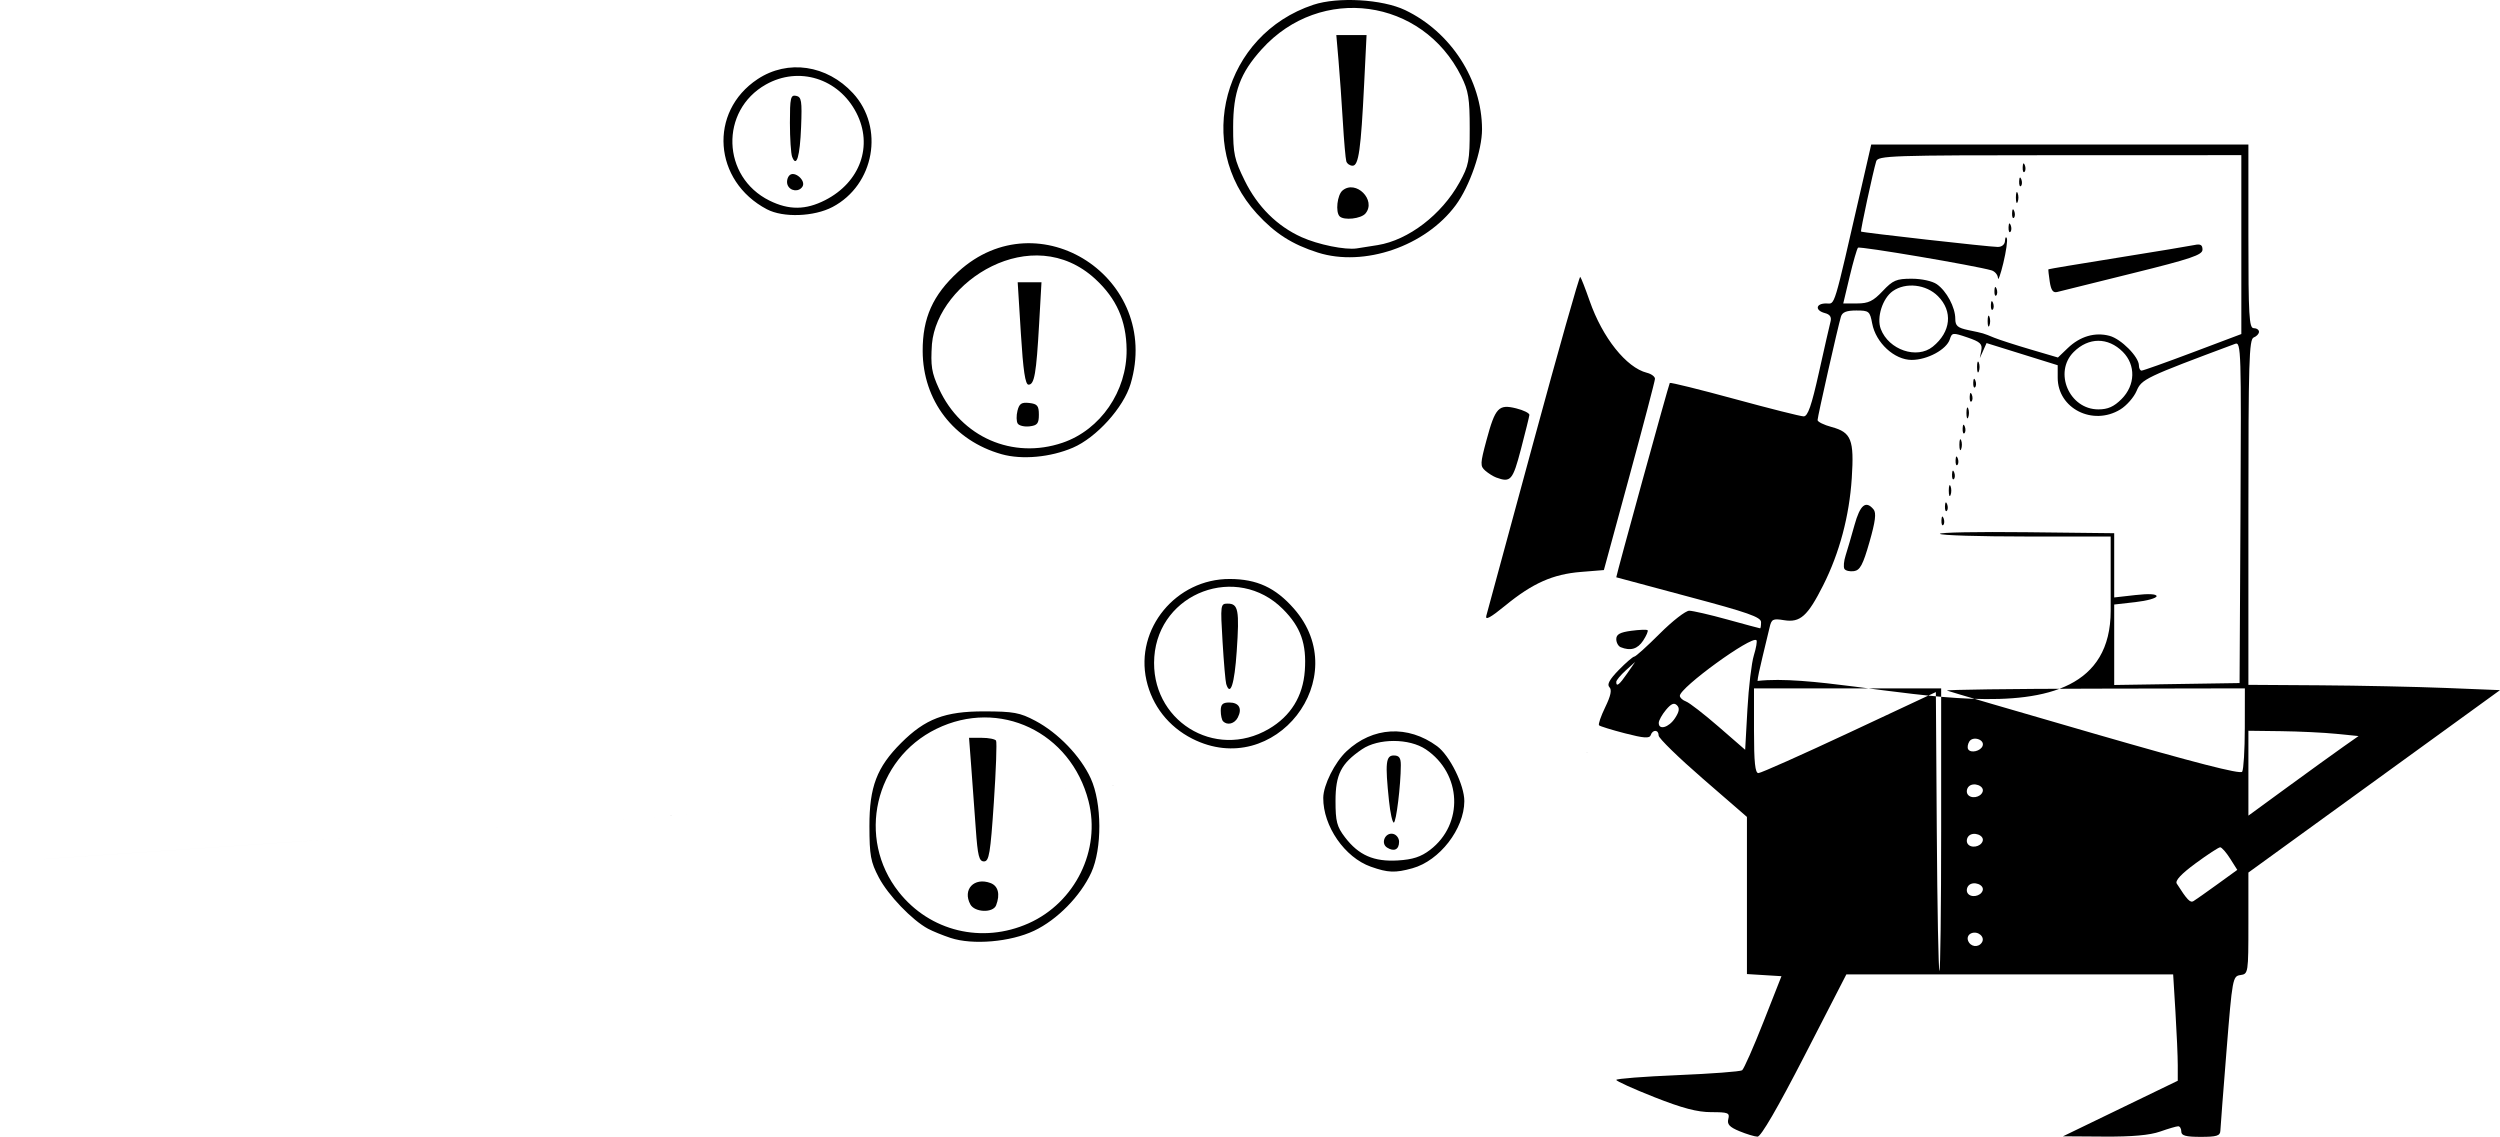 <?xml version="1.0" encoding="UTF-8" standalone="no"?>
<svg
   xmlns:dc="http://purl.org/dc/elements/1.1/"
   xmlns:cc="http://creativecommons.org/ns#"
   xmlns:rdf="http://www.w3.org/1999/02/22-rdf-syntax-ns#"
   xmlns:svg="http://www.w3.org/2000/svg"
   xmlns="http://www.w3.org/2000/svg"
   viewBox="0 0 943.902 429.237"
   height="429.237"
   width="943.902"
   id="svg815"
   version="1.1">
  <defs
     id="defs819" />
  <path
     id="path859"
     d="m 656.72,427.084 c -3.746,-1.556 -4.699,-2.604 -4.178,-4.598 0.606,-2.317 -0.059,-2.583 -6.452,-2.583 -5.245,0 -10.918,-1.497 -21.48,-5.667 -7.894,-3.117 -14.357,-6.044 -14.361,-6.505 0,-0.461 10.405,-1.272 23.132,-1.802 12.727,-0.53 23.69,-1.353 24.363,-1.829 0.672,-0.476 4.292,-8.665 8.044,-18.198 l 6.822,-17.333 -6.518,-0.403 -6.517,-0.403 v -29.664 -29.664 l -16.667,-14.453 c -9.167,-7.949 -16.667,-15.269 -16.667,-16.266 0,-2.275 -2.251,-2.385 -3.009,-0.146 -0.438,1.292 -2.616,1.136 -9.696,-0.696 -5.022,-1.299 -9.431,-2.663 -9.798,-3.029 -0.367,-0.367 0.681,-3.439 2.327,-6.829 2.11,-4.342 2.576,-6.579 1.58,-7.576 -0.997,-0.996 0.045,-2.909 3.528,-6.476 2.718,-2.784 5.365,-5.062 5.882,-5.062 0.517,0 4.839,-3.9 9.606,-8.667 4.767,-4.767 9.772,-8.659 11.123,-8.65 1.351,0.009 7.853,1.509 14.447,3.333 6.595,1.824 12.145,3.317 12.333,3.317 0.188,0 0.342,-1.05 0.341,-2.333 0,-1.91 -4.965,-3.654 -27.333,-9.607 -15.033,-4.001 -27.332,-7.301 -27.332,-7.334 0,-0.881 19.871,-73.042 20.206,-73.376 0.268,-0.268 11.281,2.456 24.474,6.054 13.193,3.598 24.922,6.554 26.064,6.569 1.578,0.021 2.97,-3.979 5.785,-16.615 2.039,-9.153 4.002,-17.771 4.363,-19.15 0.455,-1.738 -0.195,-2.73 -2.118,-3.233 -3.822,-0.999 -3.497,-3.642 0.448,-3.642 3.519,0 2.491,3.389 13.444,-44.333 l 3.595,-15.667 h 71.203 71.203 v 34.667 c 0,29.926 0.274,34.667 2,34.667 1.1,0 2,0.619 2,1.375 0,0.756 -0.9,1.721 -2,2.143 -1.74,0.668 -2,9.241 -2,65.958 v 65.191 l 27,0.176 c 14.85,0.097 36.224,0.547 47.498,1 l 20.498,0.824 -47.498,34.434 -47.498,34.434 v 19.14 c 0,18.834 -0.048,19.147 -3,19.566 -2.919,0.415 -3.061,1.185 -5.247,28.426 -1.236,15.4 -2.286,29.05 -2.333,30.333 -0.072,1.929 -1.358,2.333 -7.42,2.333 -5.63,0 -7.333,-0.465 -7.333,-2 0,-1.1 -0.524,-2 -1.166,-2 -0.641,0 -3.717,0.9 -6.834,2 -3.881,1.369 -10.557,1.967 -21.168,1.894 l -15.499,-0.106 21.667,-10.487 21.667,-10.487 v -5.866 c 0,-3.226 -0.391,-12.26 -0.869,-20.074 l -0.869,-14.207 h -61.697 -61.697 l -15.767,30.658 c -10.135,19.706 -16.482,30.636 -17.767,30.598 -1.1,-0.033 -4.184,-0.967 -6.853,-2.075 z m 76.186,-113.847 v -53.333 h -35.333 -35.333 v 16 c 0,11.918 0.425,15.997 1.667,15.987 0.917,-0.007 16.367,-6.894 34.333,-15.305 l 32.667,-15.293 0.349,52.639 c 0.192,28.951 0.642,52.639 1,52.639 0.358,0 0.651,-24 0.651,-53.333 z m 15.405,42.55 c 1.255,-2.03 -1.47,-4.4 -3.96,-3.445 -1.198,0.46 -1.736,1.655 -1.28,2.844 0.91,2.371 3.932,2.718 5.24,0.601 z m 88.831,-21.876 7.569,-5.478 -2.7,-4.265 c -1.485,-2.346 -3.175,-4.265 -3.756,-4.265 -0.581,0 -4.743,2.715 -9.25,6.033 -5.474,4.029 -7.847,6.579 -7.147,7.678 3.906,6.131 5.075,7.355 6.315,6.613 0.77,-0.461 4.806,-3.303 8.969,-6.316 z m -88.569,2.327 c 0.729,-2.189 -3.449,-3.752 -5.24,-1.961 -0.767,0.767 -0.971,2.08 -0.453,2.918 1.178,1.906 4.951,1.272 5.693,-0.957 z m 0,-18.667 c 0.729,-2.19 -3.449,-3.752 -5.24,-1.961 -0.767,0.767 -0.971,2.08 -0.453,2.918 1.178,1.906 4.951,1.272 5.693,-0.957 z m 135.995,-35.503 5.927,-4.164 -8.461,-0.844 c -4.653,-0.464 -14.011,-0.914 -20.794,-1 l -12.333,-0.156 v 16.022 16.022 l 14.867,-10.858 c 8.177,-5.972 17.534,-12.732 20.794,-15.022 z m -135.995,16.836 c 0.729,-2.19 -3.449,-3.752 -5.24,-1.961 -0.767,0.767 -0.971,2.08 -0.453,2.918 1.178,1.906 4.951,1.272 5.693,-0.957 z m 98.979,-24.001 0.02,-15 -57,0.105 c -31.35,0.058 -56.3,0.391 -55.445,0.741 0.856,0.349 26.055,7.718 56,16.375 37.463,10.83 54.75,15.278 55.424,14.259 0.539,-0.814 0.989,-8.23 1,-16.48 z m -98.979,6.667 c 0.788,-2.366 -3.695,-3.78 -5.047,-1.592 -0.611,0.989 -0.795,2.309 -0.408,2.935 0.987,1.597 4.788,0.661 5.455,-1.343 z m -86.387,-34.126 c 0.87,-2.819 1.31,-5.396 0.979,-5.727 -1.807,-1.807 -28.925,17.879 -28.925,20.997 0,0.7 1.05,1.662 2.333,2.139 1.283,0.477 6.833,4.775 12.333,9.552 l 10,8.685 0.849,-15.261 c 0.467,-8.394 1.561,-17.567 2.431,-20.386 z m -29.779,23.723 c 1.632,-2.49 1.833,-3.798 0.751,-4.88 -1.082,-1.082 -2.195,-0.617 -4.154,1.735 -1.472,1.767 -2.695,3.963 -2.72,4.88 -0.077,2.902 3.806,1.802 6.123,-1.735 z m -18.021,-16.932 2.994,-4.333 -3.57,3.232 c -1.964,1.778 -3.57,3.728 -3.57,4.333 0,2.017 1.124,1.141 4.146,-3.232 z m 182.521,-23.667 v -28 h -31.921 c -17.557,0 -32.2,-0.45 -32.541,-1 -0.341,-0.55 14.324,-0.83 32.588,-0.622 l 33.207,0.378 v 12.128 12.128 l 8,-0.905 c 5.048,-0.571 8,-0.413 8,0.428 0,0.733 -3.6,1.741 -8,2.238 l -8,0.905 v 15.192 15.192 l 23.667,-0.364 23.667,-0.364 0.346,-64.481 c 0.328,-61.07 0.222,-64.435 -2,-63.605 -33.972,12.678 -35.338,13.331 -37.229,17.794 -1.02,2.406 -3.788,5.554 -6.152,6.995 -10.391,6.336 -23.631,-0.387 -23.633,-11.999 l -6e-4,-4.703 -13.431,-4.182 -13.431,-4.182 -1.272,2.849 -1.272,2.849 0.56,-2.924 c 0.467,-2.439 -0.401,-3.251 -5.238,-4.899 -5.52,-1.881 -5.838,-1.848 -6.641,0.683 -1.227,3.867 -8.483,7.797 -14.405,7.802 -6.524,0.007 -13.543,-6.469 -14.91,-13.757 -0.87,-4.635 -1.201,-4.905 -6.015,-4.905 -3.699,0 -5.286,0.639 -5.79,2.333 -1.176,3.946 -8.818,37.784 -8.818,39.045 0,0.652 2.39,1.829 5.311,2.616 7.428,2 8.537,4.807 7.606,19.257 -0.925,14.352 -4.64,28.289 -10.801,40.511 -5.872,11.649 -8.677,14.154 -14.748,13.169 -4.265,-0.692 -4.766,-0.435 -5.503,2.821 -0.446,1.97 -1.647,6.969 -2.671,11.108 -1.024,4.139 -1.861,8.189 -1.861,9 37.503,-4.291 133.333,31.084 133.333,-26.526 z m -100.525,-15.771 c -0.427,-0.691 -0.224,-2.975 0.451,-5.076 0.675,-2.101 2.184,-7.27 3.355,-11.486 2.124,-7.655 4.275,-9.416 7.197,-5.895 1.092,1.316 0.693,4.492 -1.55,12.333 -2.45,8.567 -3.554,10.639 -5.848,10.971 -1.555,0.225 -3.177,-0.156 -3.604,-0.847 z m 36.63,-18.34 c 0.064,-1.553 0.38,-1.869 0.806,-0.806 0.385,0.962 0.338,2.112 -0.105,2.556 -0.443,0.443 -0.758,-0.344 -0.7,-1.75 z m 1.333,-5.333 c 0.064,-1.553 0.38,-1.869 0.806,-0.806 0.385,0.963 0.338,2.113 -0.105,2.556 -0.443,0.443 -0.758,-0.344 -0.7,-1.75 z m 1.439,-5.889 c 0,-1.833 0.303,-2.583 0.673,-1.667 0.37,0.917 0.37,2.417 0,3.333 -0.37,0.917 -0.673,0.167 -0.673,-1.667 z m 1.228,-6.111 c 0.064,-1.553 0.38,-1.869 0.806,-0.806 0.385,0.963 0.338,2.112 -0.105,2.556 -0.443,0.443 -0.758,-0.344 -0.7,-1.75 z m 1.333,-5.333 c 0.064,-1.553 0.38,-1.869 0.806,-0.806 0.385,0.962 0.338,2.112 -0.105,2.556 -0.443,0.443 -0.758,-0.344 -0.7,-1.75 z m 1.439,-5.889 c 0,-1.833 0.303,-2.583 0.673,-1.667 0.37,0.917 0.37,2.417 0,3.333 -0.37,0.917 -0.673,0.167 -0.673,-1.667 z m 1.228,-6.111 c 0.064,-1.553 0.38,-1.869 0.806,-0.806 0.385,0.962 0.338,2.112 -0.105,2.556 -0.443,0.443 -0.758,-0.344 -0.7,-1.75 z m 1.439,-5.889 c 0,-1.833 0.303,-2.583 0.672,-1.667 0.37,0.917 0.37,2.417 0,3.333 -0.37,0.917 -0.672,0.167 -0.672,-1.667 z m 1.228,-6.111 c 0.064,-1.553 0.38,-1.869 0.806,-0.806 0.385,0.962 0.338,2.112 -0.105,2.556 -0.443,0.443 -0.758,-0.344 -0.7,-1.75 z m 1.333,-5.333 c 0.064,-1.553 0.38,-1.869 0.806,-0.806 0.385,0.962 0.338,2.112 -0.105,2.556 -0.443,0.443 -0.758,-0.344 -0.7,-1.75 z m 1.439,-5.889 c 0,-1.833 0.303,-2.583 0.672,-1.667 0.37,0.917 0.37,2.417 0,3.333 -0.37,0.917 -0.672,0.167 -0.672,-1.667 z m 54.559,12.103 c 5.234,-5.234 5.432,-12.871 0.462,-17.841 -5.572,-5.572 -12.917,-5.544 -18.532,0.07 -7.67,7.67 -1.662,21.669 9.301,21.669 3.607,0 5.884,-1.012 8.769,-3.897 z m 26.897,-17.636 18.333,-6.914 V 92.352 58.582 l -68.583,0.013 c -63.937,0.012 -68.631,0.17 -69.286,2.327 -1.168,3.846 -5.995,26.229 -5.716,26.508 0.388,0.388 48.551,5.807 51.611,5.807 1.585,0 2.682,-0.932 2.745,-2.333 0.057,-1.283 0.37,-1.697 0.693,-0.92 0.323,0.777 -0.274,4.977 -1.327,9.333 -1.054,4.356 -1.966,6.911 -2.027,5.677 -0.061,-1.234 -1.161,-2.549 -2.444,-2.922 -6.174,-1.797 -49.754,-9.191 -50.394,-8.551 -0.402,0.402 -1.821,5.303 -3.152,10.891 l -2.421,10.159 h 5.24 c 4.261,0 6.062,-0.872 9.641,-4.667 3.869,-4.102 5.193,-4.667 10.947,-4.667 3.774,0 7.804,0.881 9.517,2.081 3.679,2.577 6.956,8.719 6.956,13.038 0,2.682 0.875,3.434 5,4.296 5.842,1.221 5.396,1.09 9.667,2.846 1.833,0.754 8.003,2.747 13.711,4.429 l 10.377,3.058 3.723,-3.567 c 4.631,-4.437 10.243,-6.084 15.745,-4.619 4.409,1.173 11.111,7.934 11.111,11.207 0,1.044 0.45,1.908 1,1.921 0.55,0.013 9.25,-3.088 19.333,-6.891 z m -77.456,-11.8 c 0,-1.833 0.303,-2.583 0.672,-1.667 0.37,0.917 0.37,2.417 0,3.333 -0.37,0.917 -0.672,0.167 -0.672,-1.667 z m 1.228,-6.111 c 0.064,-1.553 0.38,-1.869 0.806,-0.806 0.385,0.962 0.338,2.112 -0.105,2.556 -0.443,0.443 -0.758,-0.344 -0.7,-1.75 z m 1.333,-5.333 c 0.064,-1.553 0.38,-1.869 0.806,-0.806 0.385,0.962 0.338,2.112 -0.105,2.556 -0.443,0.443 -0.758,-0.344 -0.7,-1.75 z m 20.887,-3.444 c -0.372,-2.445 -0.597,-4.544 -0.501,-4.666 0.096,-0.122 11.875,-2.092 26.175,-4.378 14.3,-2.287 27.35,-4.449 29,-4.804 2.237,-0.482 3,-0.038 3,1.746 0,2.001 -4.312,3.461 -26.333,8.912 -14.483,3.585 -27.308,6.77 -28.499,7.077 -1.593,0.41 -2.345,-0.618 -2.842,-3.887 z m -15.554,-20.556 c 0.064,-1.553 0.38,-1.869 0.806,-0.806 0.385,0.962 0.338,2.112 -0.105,2.556 -0.443,0.443 -0.758,-0.344 -0.7,-1.75 z m 1.333,-5.333 c 0.064,-1.553 0.38,-1.869 0.806,-0.806 0.385,0.963 0.338,2.112 -0.105,2.556 -0.443,0.443 -0.758,-0.344 -0.7,-1.75 z m 1.439,-5.889 c 0,-1.833 0.303,-2.583 0.672,-1.667 0.37,0.917 0.37,2.417 0,3.333 -0.37,0.917 -0.672,0.167 -0.672,-1.667 z m 1.228,-6.111 c 0.064,-1.553 0.38,-1.869 0.806,-0.806 0.385,0.963 0.338,2.112 -0.105,2.556 -0.443,0.443 -0.758,-0.344 -0.7,-1.75 z m 1.333,-5.333 c 0.064,-1.553 0.38,-1.869 0.806,-0.806 0.385,0.962 0.338,2.112 -0.105,2.556 -0.443,0.443 -0.758,-0.344 -0.7,-1.75 z m -33.928,67.748 c 6.863,-5.559 7.649,-13.349 1.925,-19.073 -4.46,-4.46 -12.152,-5.315 -17.037,-1.893 -3.869,2.71 -6.178,9.983 -4.538,14.295 3.008,7.913 13.655,11.527 19.65,6.671 z m -117.844,113.48 c -0.917,-0.37 -1.667,-1.744 -1.667,-3.053 0,-1.79 1.398,-2.568 5.641,-3.137 3.103,-0.416 5.884,-0.514 6.181,-0.217 0.297,0.297 -0.456,2.058 -1.672,3.914 -2.099,3.204 -4.773,3.989 -8.483,2.492 z m -50.737,-11.863 c 0.389,-1.423 8.397,-30.93 17.795,-65.57 9.398,-34.641 17.348,-62.722 17.666,-62.404 0.318,0.318 1.923,4.424 3.565,9.125 4.842,13.856 13.847,25.158 21.594,27.102 1.714,0.43 3.091,1.467 3.059,2.304 -0.032,0.837 -4.386,17.422 -9.675,36.855 l -9.617,35.333 -8.658,0.701 c -10.611,0.859 -18.237,4.248 -28.547,12.685 -5.628,4.606 -7.686,5.714 -7.181,3.868 z m 3.737,-52.2 c -1.1,-0.404 -2.962,-1.57 -4.137,-2.591 -1.957,-1.698 -1.917,-2.671 0.462,-11.493 3.328,-12.338 4.572,-13.672 11.218,-12.023 2.818,0.699 5.062,1.822 4.987,2.495 -0.075,0.673 -1.51,6.474 -3.189,12.891 -3.093,11.822 -3.882,12.728 -9.34,10.721 z"
     style="display:inline;fill:#000000;stroke-width:1.333" />
  <path
     id="path865"
     d="m 497.573,95.367 c -9.69,-3.073 -16.174,-7.217 -23.035,-14.724 -23.774,-26.013 -12.527,-67.592 21.325,-78.836 9.264,-3.077 26.067,-2.104 34.665,2.008 17.276,8.261 28.976,26.377 29.029,44.948 0.023,8.05 -4.643,21.543 -9.923,28.697 -11.438,15.496 -34.571,23.453 -52.061,17.907 z m 22.605,-2.832 c 11.574,-1.877 24.112,-11.469 30.822,-23.581 3.589,-6.479 3.906,-8.134 3.906,-20.385 0,-11.364 -0.469,-14.277 -3.173,-19.722 -14.685,-29.57 -53.155,-34.829 -75.318,-10.297 -8.215,9.093 -10.814,16.144 -10.829,29.38 -0.013,10.167 0.448,12.298 4.376,20.277 4.835,9.82 12.2,17.147 21.438,21.326 6.232,2.819 16.472,4.91 20.839,4.256 1.467,-0.22 5.039,-0.784 7.938,-1.254 z m -14.382,-10.854 c -1.636,-1.636 -0.912,-8.099 1.094,-9.763 5.036,-4.18 12.849,3.633 8.67,8.67 -1.665,2.006 -8.127,2.73 -9.763,1.094 z m 2.513,-20.778 c -0.283,-0.917 -0.87,-7.667 -1.304,-15 -0.434,-7.333 -1.167,-17.683 -1.628,-23 l -0.838,-9.667 h 5.711 5.711 l -0.905,18.333 c -1.233,24.974 -2.081,31 -4.363,31 -1.028,0 -2.101,-0.75 -2.384,-1.667 z m -218.735,18.124 c -20.261,-10.647 -22.143,-36.835 -3.532,-49.151 11.402,-7.546 26.168,-5.368 36.011,5.31 11.969,12.985 8.097,34.614 -7.688,42.947 -7.008,3.7 -18.651,4.12 -24.79,0.893 z m 21.974,-3.458 c 13.253,-6.771 18.183,-20.575 11.78,-32.982 -6.707,-12.996 -21.713,-17.69 -34.153,-10.682 -17.464,9.838 -16.699,34.899 1.337,43.827 7.356,3.641 13.686,3.592 21.035,-0.162 z m -14.192,-5.756 c -0.441,-1.149 -0.117,-2.774 0.718,-3.61 1.877,-1.877 6.322,1.958 4.913,4.238 -1.331,2.153 -4.708,1.776 -5.631,-0.628 z m 1.729,-10.596 c -0.464,-1.209 -0.844,-6.994 -0.844,-12.854 0,-9.439 0.266,-10.602 2.333,-10.184 2.045,0.413 2.278,1.868 1.889,11.764 -0.439,11.173 -1.745,15.531 -3.379,11.273 z"
     style="display:inline;fill:#000000;stroke-width:1.333" />
  <path
     style="display:inline;fill:#000000;stroke-width:1.333"
     d="m 943.902,260.57 c -1634.886,112.444 -817.443,56.222 0,0 z m -584.995,93.557 c -2.933,-0.967 -6.77,-2.53 -8.526,-3.474 -6.022,-3.237 -15.048,-12.646 -18.574,-19.363 -3.089,-5.885 -3.53,-8.294 -3.547,-19.387 -0.023,-14.816 2.796,-22.22 11.945,-31.368 9.149,-9.149 16.552,-11.968 31.368,-11.945 11.116,0.017 13.483,0.452 19.333,3.554 8.629,4.575 17.082,13.366 20.923,21.759 4.24,9.265 4.329,26.556 0.183,35.568 -4.092,8.894 -12.85,17.8 -21.582,21.947 -8.924,4.238 -23.17,5.462 -31.524,2.709 z m 29.449,-5.517 c 17.636,-7.868 27.357,-27.69 22.629,-46.145 -6.687,-26.103 -33.66,-38.906 -57.447,-27.268 -23.338,11.418 -30.226,41.315 -14.19,61.592 11.766,14.878 31.491,19.635 49.008,11.821 z m -22,-7.157 c -3.01,-5.625 1.437,-10.34 7.601,-8.06 2.923,1.081 3.732,4.256 2.141,8.402 -1.144,2.981 -8.094,2.737 -9.742,-0.342 z m 2.061,-28.549 c -0.48,-6.783 -1.249,-17.283 -1.708,-23.333 l -0.835,-11 h 4.771 c 2.624,0 5.067,0.479 5.429,1.064 0.362,0.585 -0.015,11.085 -0.838,23.333 -1.297,19.31 -1.792,22.269 -3.721,22.269 -1.855,0 -2.371,-2.053 -3.099,-12.333 z m 149.157,14.33 c -9.861,-3.488 -18.033,-15.316 -17.963,-25.996 0.032,-4.798 4.341,-13.419 8.795,-17.596 9.876,-9.261 23.143,-10.005 34.177,-1.917 4.764,3.492 10.332,14.729 10.295,20.775 -0.065,10.502 -9.329,22.472 -19.601,25.325 -6.514,1.809 -9.207,1.708 -15.703,-0.59 z m 22.349,-6.33 c 12.808,-9.769 12.017,-28.806 -1.578,-37.968 -6.267,-4.223 -17.937,-4.239 -24.118,-0.032 -7.881,5.364 -9.986,9.482 -9.986,19.535 0,7.713 0.513,9.678 3.573,13.69 5.169,6.777 10.904,9.289 19.963,8.744 5.625,-0.339 8.705,-1.345 12.146,-3.969 z m -16.21,-0.887 c -2.521,-1.595 -0.763,-5.762 2.19,-5.193 1.286,0.248 2.337,1.592 2.337,2.987 0,2.958 -1.886,3.877 -4.528,2.206 z m 0.718,-17.642 c -1.497,-14.319 -1.199,-17.138 1.81,-17.138 2.022,0 2.664,0.886 2.657,3.667 -0.02,7.601 -1.747,21.667 -2.66,21.667 -0.523,0 -1.336,-3.688 -1.807,-8.196 z m -74.275,-23.471 c -8.942,-4.535 -15.155,-12.459 -17.307,-22.074 -4.349,-19.432 11.192,-38.305 31.48,-38.23 10.24,0.038 17.221,3.262 24.176,11.163 23.021,26.153 -7.234,64.921 -38.349,49.141 z m 28.918,-3.694 c 8.259,-4.84 12.876,-12.307 13.574,-21.952 0.736,-10.174 -1.531,-16.548 -8.289,-23.306 -17.299,-17.299 -46.77,-6.329 -48.535,18.066 -1.723,23.821 22.748,39.207 43.25,27.192 z m -17.277,-2.862 c -0.489,-0.489 -0.889,-2.289 -0.889,-4 0,-2.401 0.736,-3.111 3.222,-3.111 3.681,0 4.967,2.265 3.217,5.667 -1.216,2.364 -3.926,3.069 -5.551,1.444 z m 1.171,-14.111 c -0.287,-0.917 -0.909,-8.117 -1.381,-16 -0.834,-13.941 -0.781,-14.333 1.94,-14.333 4.021,0 4.475,2.4 3.409,18.037 -0.843,12.376 -2.415,17.247 -3.968,12.297 z m -84.793,-86.743 c -18.101,-5.101 -29.725,-20.28 -29.807,-38.924 -0.056,-12.529 3.836,-21.204 13.458,-29.998 30.367,-27.754 76.879,2.524 65.053,42.347 -2.663,8.967 -12.889,20.283 -21.788,24.112 -8.455,3.637 -19.244,4.625 -26.915,2.463 z m 23.006,-4.33 c 14.317,-4.878 24.352,-19.473 24.183,-35.171 -0.119,-10.939 -3.808,-19.257 -11.818,-26.641 -23.892,-22.017 -59.536,0.893 -61.68,24.543 -0.533,8.303 -0.148,10.748 2.653,16.867 8.377,18.298 27.85,26.812 46.662,20.402 z m -16.94,-7.26 c -0.505,-0.817 -0.541,-2.989 -0.08,-4.827 0.676,-2.694 1.541,-3.261 4.459,-2.924 3.041,0.351 3.62,1.058 3.62,4.417 0,3.337 -0.587,4.068 -3.541,4.41 -1.947,0.225 -3.954,-0.259 -4.459,-1.076 z m 1.202,-34.003 -1.202,-19.336 4.493,0.003 4.493,0.003 -0.888,15.667 c -1.071,18.895 -1.786,23 -4.002,23 -1.234,0 -2.017,-5.235 -2.894,-19.336 z"
     id="path861" />
</svg>
